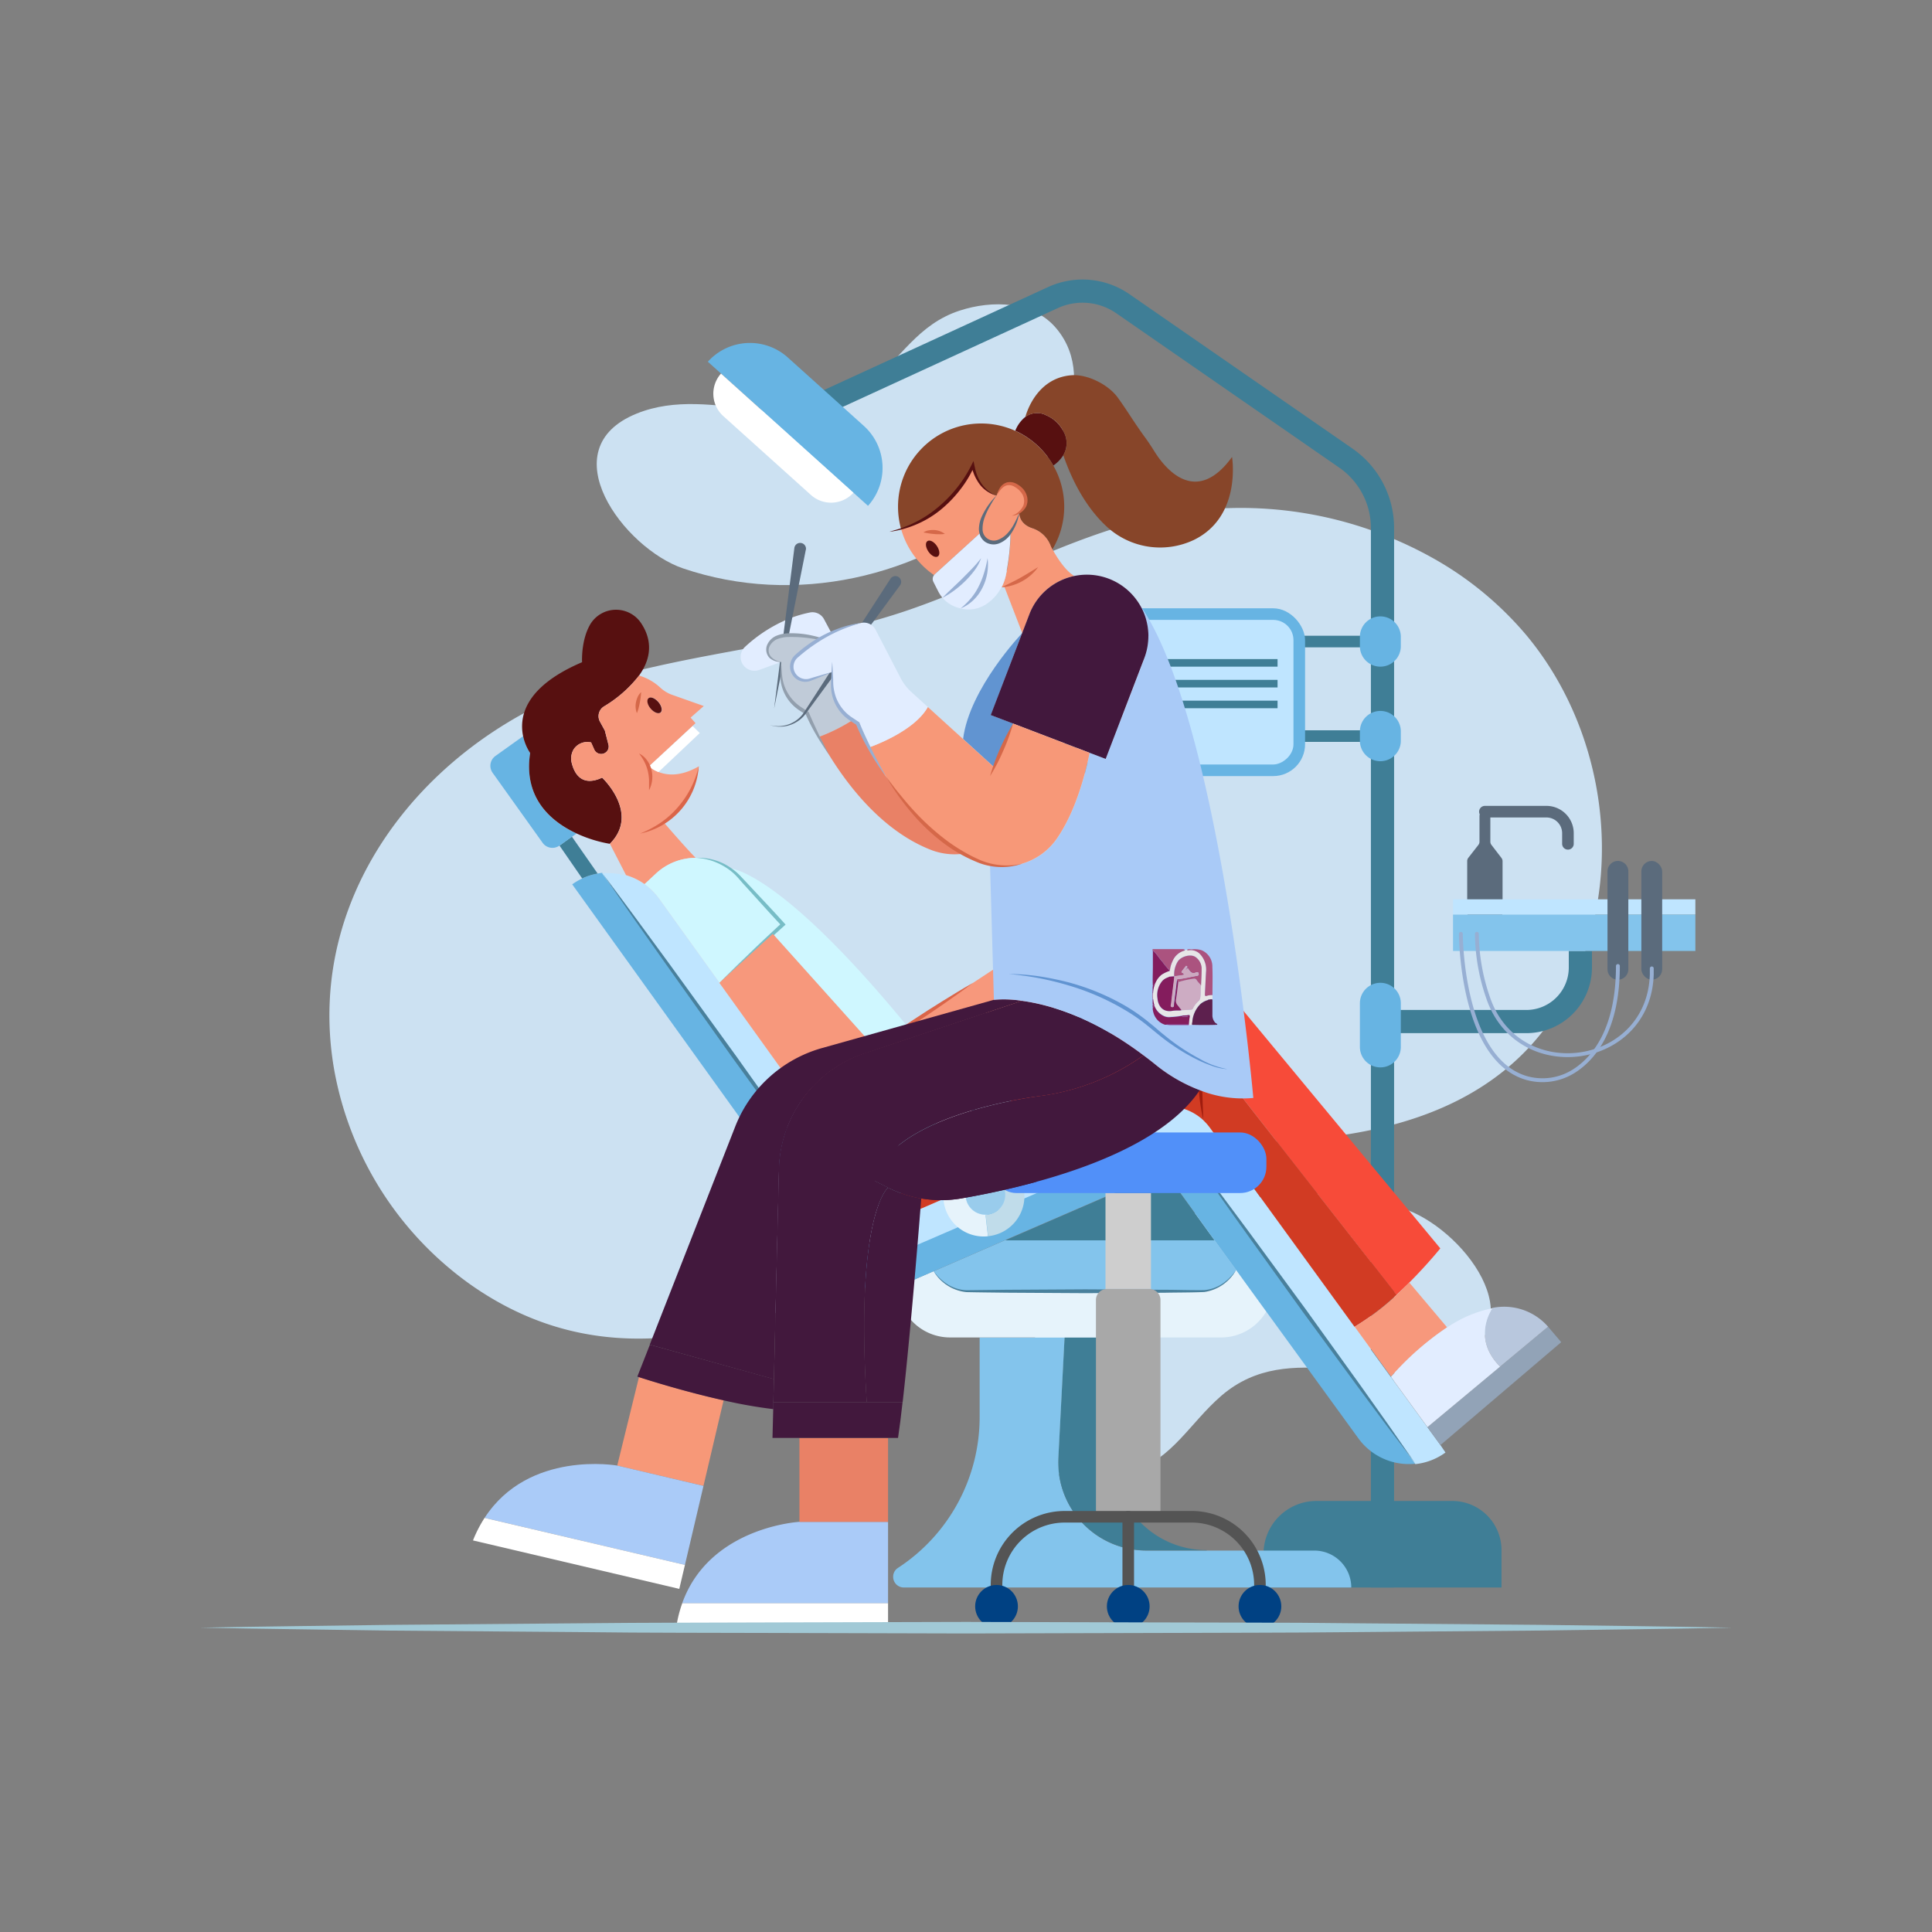 <svg xmlns="http://www.w3.org/2000/svg" viewBox="0 0 500 500"><rect x="0" y="0" width="500" height="500" fill="#808080" stroke="none"/><defs><style>.cls-1{fill:#cce1f2;}.cls-10,.cls-12,.cls-2,.cls-31,.cls-6{fill:none;}.cls-2,.cls-6{stroke:#3f7e96;stroke-miterlimit:10;}.cls-2{stroke-width:6px;}.cls-3{fill:#3f7e96;}.cls-4{fill:#67b4e3;}.cls-5{fill:#fff;}.cls-10,.cls-31,.cls-6{stroke-width:3px;}.cls-7{fill:#bfe5ff;}.cls-8{fill:#e6f3fb;}.cls-9{fill:#5b6b7c;}.cls-10{stroke:#5b6b7c;}.cls-10,.cls-12,.cls-31{stroke-linecap:round;stroke-linejoin:round;}.cls-11{fill:#83c4ec;}.cls-12{stroke:#97afd3;}.cls-13{fill:#49809c;}.cls-14{fill:#c0dcea;}.cls-15{fill:#99ccec;}.cls-16{fill:#f74b39;}.cls-17{fill:#d13b23;}.cls-18{fill:#a01c0e;}.cls-19{fill:#f7987c;}.cls-20{fill:#92a3b7;}.cls-21{fill:#b8c7dd;}.cls-22{fill:#e2edff;}.cls-23{fill:#571010;}.cls-24{fill:#da6549;}.cls-25{fill:#d56849;}.cls-26{fill:#cff7ff;}.cls-27{fill:#89d1d6;}.cls-28{fill:#77bdc6;}.cls-29{fill:#cecece;}.cls-30{fill:#a8a8a8;}.cls-31{stroke:#545454;}.cls-32{fill:#5190f9;}.cls-33{fill:#004183;}.cls-34{fill:#f79878;}.cls-35{fill:#874529;}.cls-36{fill:#97afd3;}.cls-37{fill:#aacbf8;}.cls-38{fill:#e98166;}.cls-39{fill:#42183d;}.cls-40{fill:#a9caf7;}.cls-41{fill:#c0cbd8;}.cls-42{fill:#929fad;}.cls-43{fill:#6194d1;}.cls-44{fill:#a1c9d6;}.cls-45{fill:#e7e6e7;}.cls-46{fill:#5d204e;}.cls-47{fill:#ab527f;}.cls-48{fill:#841d5d;}.cls-49{fill:#ab537f;}.cls-50{fill:#831c5d;}.cls-51{fill:#800057;}.cls-52{fill:#811159;}.cls-53{fill:#561347;}.cls-54{fill:#cdacc3;}.cls-55{fill:#841c5d;}.cls-56{fill:#800954;}.cls-57{fill:#cca9c0;}</style></defs><g id="OBJECTS"><path class="cls-1" d="M224.59,99.76c-18.17,14.79-39.93-.77-59.81,7.27-22.65,9.15-3.24,34.9,12,40.07,28.95,9.82,61.18,2.42,84.35-17.19,11.18-9.46,23.73-31,12.37-44.77-6-7.35-16.75-7.48-25.12-4.76-10.83,3.53-15.26,12.38-23.62,19.27Z"/><path class="cls-1" d="M316.19,361.13c17.81-15.21,39.93-.17,59.61-8.68,22.43-9.69,2.42-35-12.92-39.77-29.18-9.14-61.22-1-83.91,19.18-11,9.73-23,31.53-11.31,45.06,6.22,7.2,16.93,7.08,25.23,4.15,10.75-3.78,15-12.73,23.16-19.82Z"/><path class="cls-1" d="M370.51,144.26A101.81,101.81,0,0,0,305,132.73c-24.94,4.15-46,16.87-69.46,25-25,8.65-51.76,10.49-77.18,17.58C114.06,187.68,78,228.71,86.5,276.93a87.05,87.05,0,0,0,35.09,55.39C165,363,211.07,337.17,252.17,316c26.11-13.42,50.52-19.31,79.75-20.75,32.65-1.6,62.81-11.66,76.39-43.93,11.94-28.35,6.41-63.17-13.16-86.78A87.35,87.35,0,0,0,370.51,144.26Z"/><path class="cls-2" d="M357.79,410.84V136.66a22,22,0,0,0-9.48-18.1L290.62,78.62A18.34,18.34,0,0,0,272.53,77l-64.12,29.46"/><path class="cls-2" d="M357.79,264.38H395a14,14,0,0,0,14-14v-4.28"/><path class="cls-3" d="M340.67,388.45h35.18a12.74,12.74,0,0,1,12.74,12.74v9.65a0,0,0,0,1,0,0H327a0,0,0,0,1,0,0v-8.71A13.68,13.68,0,0,1,340.67,388.45Z"/><path class="cls-4" d="M357.23,276.24h0a5.29,5.29,0,0,1-5.29-5.29V259.64a5.29,5.29,0,0,1,5.29-5.29h0a5.29,5.29,0,0,1,5.3,5.29V271A5.29,5.29,0,0,1,357.23,276.24Z"/><path class="cls-4" d="M224.64,130.91h0l-41.45-37.3h0a14.65,14.65,0,0,1,20.7-1.09l19.66,17.69A14.65,14.65,0,0,1,224.64,130.91Z"/><path class="cls-5" d="M220.87,127.52h0a7.81,7.81,0,0,1-11,.58l-22.69-20.42a7.81,7.81,0,0,1-.58-11h0Z"/><line class="cls-6" x1="357.79" y1="166.03" x2="337.49" y2="166.03"/><line class="cls-6" x1="357.79" y1="190.5" x2="337.49" y2="190.5"/><rect class="cls-4" x="275.51" y="157.43" width="62.24" height="43.42" rx="8.24"/><rect class="cls-7" x="287.93" y="151.02" width="37.42" height="56.24" rx="5.24" transform="translate(127.49 485.78) rotate(-90)"/><rect class="cls-3" x="299.97" y="170.57" width="30.66" height="1.96"/><rect class="cls-3" x="299.97" y="175.95" width="30.66" height="1.96"/><rect class="cls-3" x="299.97" y="181.33" width="30.66" height="1.96"/><rect class="cls-8" x="282.48" y="167.43" width="13.47" height="19.13"/><path class="cls-9" d="M385,239.3l3.15-1.82a1.41,1.41,0,0,0,.71-1.22V222.89a1.39,1.39,0,0,0-.29-.86L386,218.68a1.38,1.38,0,0,1-.3-.85v-6.7h0a1.41,1.41,0,0,0-2.81,0h0v6.7a1.38,1.38,0,0,1-.3.85L380,222a1.39,1.39,0,0,0-.29.86v13.37a1.41,1.41,0,0,0,.71,1.22l3.15,1.82A1.42,1.42,0,0,0,385,239.3Z"/><path class="cls-10" d="M384.29,210.06h15.92a5.57,5.57,0,0,1,5.57,5.57v2.75"/><rect class="cls-11" x="376.04" y="236.66" width="62.72" height="9.45"/><rect class="cls-7" x="376.04" y="232.74" width="62.72" height="3.92"/><rect class="cls-9" x="424.78" y="222.81" width="5.39" height="30.73" rx="2.7"/><path class="cls-12" d="M427.48,250.62s0,.57,0,1.56c-.72,24.19-34.61,28.93-42.37,6a51.86,51.86,0,0,1-2.9-16.51"/><path class="cls-9" d="M418.71,253.55h0a2.7,2.7,0,0,1-2.69-2.7V225.51a2.7,2.7,0,0,1,2.69-2.7h0a2.7,2.7,0,0,1,2.7,2.7v25.34A2.7,2.7,0,0,1,418.71,253.55Z"/><path class="cls-12" d="M378.07,241.68s0,32.09,16.77,37.24a15.18,15.18,0,0,0,12.61-1.8c4.93-3.18,11.26-10.51,11.26-27.12"/><path class="cls-4" d="M357.23,172.53h0a5.29,5.29,0,0,1-5.29-5.29v-2.43a5.29,5.29,0,0,1,5.29-5.29h0a5.29,5.29,0,0,1,5.3,5.29v2.43A5.29,5.29,0,0,1,357.23,172.53Z"/><path class="cls-4" d="M357.23,197h0a5.29,5.29,0,0,1-5.29-5.29v-2.43a5.29,5.29,0,0,1,5.29-5.29h0a5.29,5.29,0,0,1,5.3,5.29v2.43A5.29,5.29,0,0,1,357.23,197Z"/><path class="cls-11" d="M349.69,410.84H233.92a2.75,2.75,0,0,1-2.77-2.79,2.69,2.69,0,0,1,1.26-2.29,46.6,46.6,0,0,0,21.12-39V346.13h22l-1.61,31.16a22.79,22.79,0,0,0,22.76,24h43.45a9.56,9.56,0,0,1,9.58,9.59Z"/><path class="cls-3" d="M312.31,401.25H296.66a22.79,22.79,0,0,1-22.76-24l1.61-31.16h12.76v31.08a24,24,0,0,0,24,24Z"/><path class="cls-8" d="M319.9,328.62l7.84,10.81-.59.86A13.52,13.52,0,0,1,316,346.13H245.86a13.52,13.52,0,0,1-11.13-5.84l-4.43-6.42.37-.14,11-4.77a10.87,10.87,0,0,0,9,5.17h60.1A11,11,0,0,0,319.9,328.62Z"/><path class="cls-11" d="M314.33,321l5.57,7.66a11,11,0,0,1-9.18,5.51h-60.1a10.87,10.87,0,0,1-9-5.17L260,321l.18-.08Z"/><path class="cls-3" d="M303.61,306.19,314.33,321H260.16l37.7-16.33A4.78,4.78,0,0,1,303.61,306.19Z"/><path class="cls-13" d="M241.67,329a12.58,12.58,0,0,0,3.69,3.47,9.77,9.77,0,0,0,4.76,1.44l10.25-.12,20.51-.12,20.51.12c3.41,0,6.86.14,10.23.09a9.9,9.9,0,0,0,4.7-1.63,13,13,0,0,0,3.58-3.59,11.25,11.25,0,0,1-8.23,5.71c-3.47.15-6.85.12-10.28.19l-20.51.11-20.51-.12c-3.43-.05-6.83-.07-10.27-.15A11.1,11.1,0,0,1,241.67,329Z"/><path class="cls-4" d="M308.69,299.46a9.75,9.75,0,0,0-11.77-3.22L265.13,310l-6.4,2.77-3.62,1.57h0l-7.2,3.13-14.48,6.26a7.5,7.5,0,0,1-9.09-2.52l-68.49-95.31c-.38,0-.76.1-1.14.17a15.58,15.58,0,0,0-4,1.26,16.18,16.18,0,0,0-2.62,1.54l73.54,102.35a7.52,7.52,0,0,0,8.73,2.64l.37-.14,11-4.77L260,321l.18-.08,37.7-16.33a4.78,4.78,0,0,1,5.75,1.56L314.33,321l5.57,7.66,7.84,10.81,23.81,32.78a16.13,16.13,0,0,0,13.08,6.65,15.57,15.57,0,0,0,1.67-.09Z"/><path class="cls-3" d="M148,216.52l6.67,9.56a15.58,15.58,0,0,0-4,1.26l-5.87-8.5Z"/><path class="cls-4" d="M144.78,218.84h0a3.12,3.12,0,0,1-4.35-.72L127.49,200a3.12,3.12,0,0,1,.72-4.35l7.18-5.13a12.59,12.59,0,0,0,1.82,4.39c-1.82,11.81,5.55,17.84,12,20.8l-1.16.83Z"/><path class="cls-7" d="M372.79,374l-3.37-4.63-9.46-13-9.41-12.95-37.4-51.48a14.39,14.39,0,0,0-1.71-1.94,13.44,13.44,0,0,0-14.51-2.5l-32.85,14.22-6.83,3-7.11,3.08-5.87,2.55-8.08,3.5a7.51,7.51,0,0,1-9.1-2.5l-17.27-24-23.61-32.86-15.65-21.78a16.19,16.19,0,0,0-13.13-6.74c-.53,0-1.06,0-1.59.08l68.49,95.31a7.5,7.5,0,0,0,9.09,2.52l14.48-6.26,7.2-3.13h0l3.62-1.57,6.4-2.77,31.79-13.77a9.75,9.75,0,0,1,11.77,3.22l57.61,79.31a16.06,16.06,0,0,0,7.8-3Z"/><path class="cls-13" d="M308.69,299.46c5,6.49,9.84,13,14.71,19.6l14.5,19.76,14.31,19.9,7.09,10,7,10.06h0L358.9,369l-7.31-9.83-14.5-19.76-14.31-19.9C318,312.86,313.32,306.19,308.69,299.46Z"/><path class="cls-13" d="M155.84,225.91c5.88,7.83,11.66,15.71,17.44,23.61l17.21,23.76,17,23.89,8.45,12,8.36,12.05-8.76-11.77-8.67-11.83-17.22-23.76-17-23.9C167,242,161.38,234,155.84,225.91Z"/><path class="cls-14" d="M255.57,276.39a7.64,7.64,0,0,0-4,7.65l2.33,20.18a4.94,4.94,0,0,1,1.1-.12,5,5,0,0,1,2.22.51,5.12,5.12,0,0,1-2.14,9.74h0l.63,5.57c.22,0,.44-.05.66-.08a10.42,10.42,0,0,0,8.74-9.83A9.45,9.45,0,0,0,265,308l-1-6.31-1.51-10-.84-5.54a6.17,6.17,0,0,1,3.13-6.35L288,267a15.34,15.34,0,0,0,7.88-12.21Z"/><path class="cls-8" d="M295.13,248.6l-6.95,3.77-2.5,1.38-3.2,1.73-36,19.54a9.19,9.19,0,0,0-4.76,8.94l1,11,1.46,15.3,0,.27A10.43,10.43,0,0,0,254.68,320a9.37,9.37,0,0,0,1-.06l-.63-5.57H255a5.13,5.13,0,0,1-5.12-5.13,5.2,5.2,0,0,1,.23-1.53,5.1,5.1,0,0,1,3.79-3.47L251.6,284a7.64,7.64,0,0,1,4-7.65l40.33-21.63c0-.33.05-.67.05-1v-.21A15.19,15.19,0,0,0,295.13,248.6Z"/><path class="cls-13" d="M253.93,304.22c-.92-6.2-1.74-12.42-2.53-18.64-.1-.78-.24-1.53-.27-2.38a8.05,8.05,0,0,1,3.11-6.48,13.82,13.82,0,0,1,2.07-1.26l2.07-1.12,4.13-2.24c5.54-2.93,11.07-5.89,16.63-8.79l8.35-4.32c2.8-1.41,5.59-2.85,8.4-4.23h0c-2.71,1.58-5.45,3.11-8.18,4.66L279.5,264c-5.48,3-11,6-16.52,9l-4.15,2.2-2.08,1.1a12.82,12.82,0,0,0-2,1.16A7.21,7.21,0,0,0,252.3,281a7.36,7.36,0,0,0-.33,2.19c0,.72.12,1.52.19,2.29C252.8,291.73,253.42,298,253.93,304.22Z"/><path class="cls-15" d="M258.73,312.78a5.12,5.12,0,0,0-1.48-8.17,5,5,0,0,0-2.22-.51,4.94,4.94,0,0,0-1.1.12,5.1,5.1,0,0,0-3.79,3.47,5.2,5.2,0,0,0-.23,1.53,5.13,5.13,0,0,0,5.12,5.13h.08A5.13,5.13,0,0,0,258.73,312.78Z"/><path class="cls-16" d="M311.07,271.67a9.89,9.89,0,0,0-9.8-.36l-38.7,20.29-.84-5.54a6.17,6.17,0,0,1,3.13-6.35L288,267a15.34,15.34,0,0,0,7.88-12.21c0-.33.05-.67.05-1l4.72-2.09a13.72,13.72,0,0,1,16.1,3.81l56,67.57s-3.28,4.09-8.07,8.89c-1,1-2.14,2.09-3.29,3.15L313.66,274A9.6,9.6,0,0,0,311.07,271.67Z"/><path class="cls-17" d="M313.66,274l47.78,61.1a65.17,65.17,0,0,1-10.89,8.27l-37.4-51.48a14.39,14.39,0,0,0-1.71-1.94,72,72,0,0,1-.37-18.26A9.6,9.6,0,0,1,313.66,274Z"/><path class="cls-17" d="M311.07,271.67a72,72,0,0,0,.37,18.26,13.44,13.44,0,0,0-14.51-2.5l-32.85,14.22-1.51-10,38.7-20.29A9.89,9.89,0,0,1,311.07,271.67Z"/><path class="cls-17" d="M242.81,294.94l1.46,15.3-8.08,3.5a7.56,7.56,0,0,1-7.1-.59h0S240.26,302,242.81,294.94Z"/><path class="cls-18" d="M312.17,265.57c-.34,2-.52,4.05-.7,6.07s-.27,4.05-.3,6.08c-.1,4.06.09,8.11.27,12.21h0a48.34,48.34,0,0,1-1.27-12.23,47,47,0,0,1,.53-6.15A30.74,30.74,0,0,1,312.17,265.57Z"/><path class="cls-19" d="M364.73,331.93l9.77,11.58A74.88,74.88,0,0,0,360,356.3l-9.41-12.95a65.17,65.17,0,0,0,10.89-8.27C362.59,334,363.7,332.94,364.73,331.93Z"/><polygon class="cls-20" points="400.64 343.35 404.04 347.35 372.8 373.97 372.79 373.97 369.42 369.34 369.43 369.34 388.23 353.68 400.64 343.35"/><path class="cls-21" d="M400.64,343.35l-12.41,10.33c-7.53-7.52-2-15.19-2-15.19A15.08,15.08,0,0,1,400.64,343.35Z"/><path class="cls-22" d="M388.23,353.68l-18.8,15.66h0l-9.46-13a74.88,74.88,0,0,1,14.54-12.79,32.27,32.27,0,0,1,11.77-5S380.7,346.16,388.23,353.68Z"/><path class="cls-23" d="M166.1,161.55c2,3.14,3.24,7.8-.73,13.3a32.56,32.56,0,0,1-8.94,7.9,2.94,2.94,0,0,0-1.53,2.58,2.89,2.89,0,0,0,.34,1.39l1.29,2.36.93,3.64a1.9,1.9,0,0,1-.9,2.14,1.86,1.86,0,0,1-1,.27,1.94,1.94,0,0,1-1.77-1.14l-.82-1.84a4.21,4.21,0,0,0-4.5,1.76,4.64,4.64,0,0,0-.5,3.61c.6,2.39,2.41,6.29,7.85,3.74,0,0,9.88,9.23,2,17.12a34.27,34.27,0,0,1-8.62-2.69c-6.43-3-13.8-9-12-20.8a12.59,12.59,0,0,1-1.82-4.39c-1-4.81.21-12.7,15.26-19.12,0,0-.33-5.64,2.13-9.83A7.8,7.8,0,0,1,166.1,161.55Z"/><path class="cls-19" d="M171.79,212.83s5.71,6.65,8.25,9.18a15.1,15.1,0,0,0-10.22,4l-3,2.79a16.26,16.26,0,0,0-4.8-2.32l-4.18-8.11c7.91-7.89-2-17.12-2-17.12-5.44,2.55-7.25-1.35-7.85-3.74a4.64,4.64,0,0,1,.5-3.61,4.21,4.21,0,0,1,4.5-1.76l.82,1.84a1.94,1.94,0,0,0,1.77,1.14,1.86,1.86,0,0,0,1-.27,1.9,1.9,0,0,0,.9-2.14l-.93-3.64-1.29-2.36a2.89,2.89,0,0,1-.34-1.39,2.94,2.94,0,0,1,1.53-2.58,32.56,32.56,0,0,0,8.94-7.9,13.71,13.71,0,0,1,5.55,3.17,8.93,8.93,0,0,0,3.2,1.88l8,2.83-3.41,3h0l1.27,1.43-.78.73L168,198.32a7.17,7.17,0,0,0,2.44,1.48c2.16.84,5.69,1.26,10.42-1.48a21.11,21.11,0,0,1-5.07,11A20.53,20.53,0,0,1,171.79,212.83ZM171,184.39c.56-.47.3-1.67-.56-2.69s-2-1.44-2.56-1-.3,1.67.56,2.69S170.4,184.86,171,184.39Z"/><path class="cls-5" d="M181.1,189.71,170.42,199.8a7.17,7.17,0,0,1-2.44-1.48l11.28-10.41Z"/><path class="cls-23" d="M170.39,181.7c.86,1,1.12,2.22.56,2.69s-1.71,0-2.56-1-1.12-2.21-.56-2.69S169.52,180.7,170.39,181.7Z"/><path class="cls-24" d="M180.84,198.32a19,19,0,0,1-15.21,17.41,26.74,26.74,0,0,0,5.35-2.82,23.38,23.38,0,0,0,4.45-4A24.69,24.69,0,0,0,180.84,198.32Z"/><path class="cls-24" d="M165.37,195a5.39,5.39,0,0,1,2.06,1.74,7,7,0,0,1,1.18,2.48,7.86,7.86,0,0,1,.16,2.73,8.37,8.37,0,0,1-.28,1.32,9.76,9.76,0,0,1-.51,1.24c0-.45,0-.88,0-1.31s0-.86,0-1.28a12.58,12.58,0,0,0-.35-2.46,11,11,0,0,0-.87-2.31A12.35,12.35,0,0,0,165.37,195Z"/><path class="cls-25" d="M165.92,179.14a19.32,19.32,0,0,1-.34,2.75c-.09.44-.18.87-.3,1.32a8.55,8.55,0,0,1-.45,1.35,4.93,4.93,0,0,1-.23-2.86,6,6,0,0,1,.45-1.37A3.48,3.48,0,0,1,165.92,179.14Z"/><path class="cls-26" d="M234.78,265.57l-8.42,5.54L200,241.68l2.64-2.42-11.36-12.35a14.18,14.18,0,0,0-2.57-2.23C188.75,224.68,201.24,224.75,234.78,265.57Z"/><path class="cls-26" d="M191.24,226.91l11.36,12.35L200,241.68l-13.75,12.67-15.65-21.78a16.21,16.21,0,0,0-3.77-3.76l3-2.79a15.14,15.14,0,0,1,18.85-1.34A14.18,14.18,0,0,1,191.24,226.91Z"/><path class="cls-27" d="M241.77,284l1,11c-2.55,7.1-13.71,18.2-13.71,18.2h0a7.55,7.55,0,0,1-2-1.91l-17.27-24h0l7.57,4.91a9.53,9.53,0,0,0,10,.22Z"/><path class="cls-28" d="M186.21,254.35c1.3-1.33,2.64-2.63,3.95-3.93s2.68-2.58,4-3.87c2.66-2.59,5.39-5.11,8.11-7.64l0,.67c-3.36-3.56-6.59-7.23-9.9-10.84-.82-.91-1.58-1.87-2.46-2.67A14.76,14.76,0,0,0,187,224a15.75,15.75,0,0,0-6.94-2,14.87,14.87,0,0,1,7.19,1.49,16,16,0,0,1,3.12,2.05c1,.82,1.77,1.75,2.62,2.62,3.33,3.59,6.72,7.12,10,10.77l.32.36-.35.31c-2.76,2.48-5.48,5-8.28,7.44-1.4,1.23-2.78,2.47-4.19,3.68S187.64,253.16,186.21,254.35Z"/><path class="cls-19" d="M285.68,253.75l-3.2,1.73-36,19.54a9.19,9.19,0,0,0-4.76,8.94l-14.37,8.38a9.53,9.53,0,0,1-10-.22l-7.57-4.91h0l-23.61-32.86L200,241.68l26.4,29.43,8.42-5.54,31-20.43a12.47,12.47,0,0,1,14.92.91l7.44,6.32Z"/><path class="cls-24" d="M285.68,253.75c-1.52-1-2.88-2.19-4.25-3.3-.68-.57-1.38-1.11-2.07-1.64a8.91,8.91,0,0,0-2.28-1.33,4.8,4.8,0,0,1,2.69.67,13.59,13.59,0,0,1,2.29,1.52A16.79,16.79,0,0,1,285.68,253.75Z"/><path class="cls-24" d="M282.48,255.48a41.65,41.65,0,0,0-3.39-2.83c-.57-.44-1.17-.86-1.76-1.29s-1.22-.84-1.82-1.34a9.63,9.63,0,0,1,4.19,1.83,10.11,10.11,0,0,1,1.66,1.61A5.82,5.82,0,0,1,282.48,255.48Z"/><path class="cls-24" d="M251.84,254.35c-2.43,1.84-4.92,3.59-7.42,5.33s-5,3.44-7.56,5.12-5.1,3.32-7.69,4.92l-3.89,2.39c-1.31.77-2.61,1.57-3.94,2.31,1.2-.93,2.45-1.81,3.67-2.72l3.74-2.62c2.49-1.75,5-3.43,7.56-5.12s5.1-3.32,7.69-4.92S249.18,255.85,251.84,254.35Z"/><rect class="cls-29" x="286.1" y="308.76" width="11.77" height="24.82"/><path class="cls-30" d="M286.48,333.59h11a2.85,2.85,0,0,1,2.85,2.85v56.11a0,0,0,0,1,0,0h-16.7a0,0,0,0,1,0,0V336.43A2.85,2.85,0,0,1,286.48,333.59Z"/><path class="cls-31" d="M257.9,410.18h0a17.64,17.64,0,0,1,17.64-17.64h32.89a17.64,17.64,0,0,1,17.64,17.64h0"/><rect class="cls-32" x="256.23" y="293.08" width="71.51" height="15.68" rx="6.8"/><line class="cls-31" x1="291.99" y1="392.54" x2="291.99" y2="411.22"/><circle class="cls-33" cx="257.9" cy="415.72" r="5.53"/><circle class="cls-33" cx="326.07" cy="415.72" r="5.53"/><circle class="cls-33" cx="291.99" cy="415.72" r="5.53"/><path class="cls-34" d="M272.38,142.15a8.94,8.94,0,0,1-.56-1.21,7.61,7.61,0,0,0-4.75-4.29c-3.51-1.21-3.26-4.05-3.26-4.05a3.64,3.64,0,0,0,1.67-3,4.44,4.44,0,0,0-1.93-3.55c-1.55-1.16-4-2-5.64,2.21,0,0-4.78-1.09-6.13-7.79,0,0-5.24,12.49-18.58,16.42a21.48,21.48,0,0,0,8.53,11.94,1.3,1.3,0,0,1,.19-.22l12-10.91a4.11,4.11,0,0,0,.17.6,3.34,3.34,0,0,0,4.48,1.87,7,7,0,0,0,3-2.47,57.52,57.52,0,0,1-1.21,11.08,12.31,12.31,0,0,1-1.13,3.2l.68-.19,4.66,12.07,1.87-4.9a15.87,15.87,0,0,1,11.59-9.9h0C275.12,147.41,272.38,142.15,272.38,142.15Z"/><path class="cls-25" d="M259.18,152c1.67-.83,3.28-1.56,4.84-2.44s3.05-1.82,4.65-2.78a12.85,12.85,0,0,1-9.49,5.22Z"/><path class="cls-23" d="M275.18,117.81a9.28,9.28,0,0,1-2.58,2.67,21.53,21.53,0,0,0-9.85-9,8.62,8.62,0,0,1,2.59-3.57h0a5.1,5.1,0,0,1,5.42-.44,8.87,8.87,0,0,1,4.4,4.08A6.13,6.13,0,0,1,275.18,117.81Z"/><path class="cls-35" d="M272.6,120.48a21.51,21.51,0,0,1-.22,21.67,8.94,8.94,0,0,1-.56-1.21,7.61,7.61,0,0,0-4.75-4.29c-3.51-1.21-3.26-4.05-3.26-4.05a3.64,3.64,0,0,0,1.67-3,4.44,4.44,0,0,0-1.93-3.55c-1.55-1.16-4-2-5.64,2.21,0,0-4.78-1.09-6.13-7.79,0,0-5.24,12.49-18.58,16.42a21.12,21.12,0,0,1-.79-5.78,21.51,21.51,0,0,1,21.51-21.51,21.29,21.29,0,0,1,8.83,1.9A21.53,21.53,0,0,1,272.6,120.48Z"/><path class="cls-35" d="M318.85,118.27s2.58,15.4-9.89,21.47a20.39,20.39,0,0,1-22.55-3.46c-3.87-3.58-8.05-9.3-11.23-18.47a6.13,6.13,0,0,0,0-6.24,8.87,8.87,0,0,0-4.4-4.08,5.1,5.1,0,0,0-5.42.44c.15-.59,2.7-10.15,12-10.82,4.11-.29,9.48,2.43,11.9,5.76s3.73,5.66,6.76,9.9c1,1.34,1.89,2.69,2.76,4.08C301.31,120.91,309.34,131.34,318.85,118.27Z"/><path class="cls-23" d="M257.91,128.27a8.14,8.14,0,0,1-4.33-2.88,12.06,12.06,0,0,1-1.35-2.3c-.19-.4-.32-.83-.48-1.25s-.24-.86-.36-1.29l.76.08a28.37,28.37,0,0,1-3.75,6.21,31.06,31.06,0,0,1-5.07,5.18,25.94,25.94,0,0,1-6.21,3.71,26.61,26.61,0,0,1-6.93,1.9c1.14-.38,2.3-.64,3.41-1.06l1.65-.66c.55-.21,1.07-.5,1.61-.75a29.44,29.44,0,0,0,5.88-3.87,34.85,34.85,0,0,0,4.89-5,32.63,32.63,0,0,0,3.78-5.92l.52-1.06.25,1.14.27,1.23c.13.4.22.82.39,1.21a10.58,10.58,0,0,0,1.16,2.24A8.35,8.35,0,0,0,257.91,128.27Z"/><path class="cls-23" d="M240.28,142.76c.75,1.1,1.84,1.65,2.44,1.24s.48-1.63-.27-2.73-1.84-1.65-2.44-1.23S239.53,141.67,240.28,142.76Z"/><path class="cls-25" d="M239,137.78a3.54,3.54,0,0,1,1.38-.53,6.3,6.3,0,0,1,1.44-.08,5.07,5.07,0,0,1,2.7,1,7.74,7.74,0,0,1-1.42.09c-.46,0-.91,0-1.36-.06A18.81,18.81,0,0,1,239,137.78Z"/><path class="cls-22" d="M261.52,137.71a57.52,57.52,0,0,1-1.21,11.08,12.31,12.31,0,0,1-1.13,3.2c-.18.32-.36.63-.56.93a11.68,11.68,0,0,1-3.08,3.23,8.23,8.23,0,0,1-6.93,1.31l-.51-.14a8.27,8.27,0,0,1-5.28-4.26l-1.26-2.48a1.63,1.63,0,0,1,.17-1.74,1.3,1.3,0,0,1,.19-.22l12-10.91a4.11,4.11,0,0,0,.17.6,3.34,3.34,0,0,0,4.48,1.87A7,7,0,0,0,261.52,137.71Z"/><path class="cls-9" d="M263.81,132.6a13.14,13.14,0,0,1-2.57,6.07,6.61,6.61,0,0,1-2.79,2,3.93,3.93,0,0,1-3.56-.48,3.7,3.7,0,0,1-1.17-1.46,5.07,5.07,0,0,1-.38-1.77,8.14,8.14,0,0,1,.77-3.34,18.39,18.39,0,0,1,3.8-5.39,27.64,27.64,0,0,0-1.72,2.77,17.35,17.35,0,0,0-1.36,2.9,8.29,8.29,0,0,0-.54,3,2.92,2.92,0,0,0,3.86,2.85,6.48,6.48,0,0,0,2.52-1.66,11.6,11.6,0,0,0,1.82-2.59A22,22,0,0,0,263.81,132.6Z"/><path class="cls-36" d="M253.91,144.45a11.89,11.89,0,0,1-1.74,3.21,23.29,23.29,0,0,1-2.4,2.75,27,27,0,0,1-2.76,2.36,22.37,22.37,0,0,1-3.08,1.93c.83-.89,1.71-1.7,2.57-2.53s1.74-1.63,2.57-2.47,1.68-1.68,2.5-2.54S253.17,145.41,253.91,144.45Z"/><path class="cls-36" d="M255.58,144.45a13.23,13.23,0,0,1-1.33,7.67,11.56,11.56,0,0,1-2.35,3.2,10.43,10.43,0,0,1-3.29,2.14,20.29,20.29,0,0,0,2.72-2.68,15.55,15.55,0,0,0,2-3.11,21.08,21.08,0,0,0,1.37-3.49A28.47,28.47,0,0,0,255.58,144.45Z"/><path class="cls-25" d="M261.86,133.49a5.11,5.11,0,0,0,3-2.69,3.61,3.61,0,0,0-.77-3.57,5.2,5.2,0,0,0-1.51-1.24,2.79,2.79,0,0,0-1.79-.42c-1.24.18-2.16,1.48-2.86,2.7a7.65,7.65,0,0,1,.84-2,3.26,3.26,0,0,1,1.86-1.43,3.45,3.45,0,0,1,2.39.35,6.12,6.12,0,0,1,1.84,1.44,4.73,4.73,0,0,1,1,2.15,3.94,3.94,0,0,1-.32,2.37A4.62,4.62,0,0,1,261.86,133.49Z"/><path class="cls-5" d="M229.83,414.87v6.37H175a32.61,32.61,0,0,1,1.58-6.37h53.26Z"/><path class="cls-37" d="M229.83,393.86v21H176.57a30.18,30.18,0,0,1,1.35-3.17c8.3-16.73,29-17.84,29-17.84Z"/><rect class="cls-38" x="206.89" y="372.14" width="22.94" height="21.72"/><path class="cls-34" d="M187.27,362.38h0l-5.21,22.16-22.32-5.24,5.63-22.93C167.55,357.09,177.11,360.12,187.27,362.38Z"/><path class="cls-37" d="M182.06,384.55,177.26,405l-51.85-12.17c11.42-17.63,34.33-13.54,34.33-13.54Z"/><path class="cls-5" d="M177.26,405l-1.46,6.2-53.39-12.54a33.18,33.18,0,0,1,3-5.83Z"/><path class="cls-39" d="M264.52,259l-40.78,13.66a32.44,32.44,0,0,0-22.13,30l-1.32,54.27L168.15,348l22.13-56.46a34,34,0,0,1,22.44-20.3l44.53-12.5A29.86,29.86,0,0,1,264.52,259Z"/><path class="cls-39" d="M200.29,356.89l-.14,6h0l0,1.77h-.19a122.31,122.31,0,0,1-12.65-2.24c-10.16-2.26-19.72-5.29-21.9-6l-.47-.15,3.25-8.26Z"/><path class="cls-39" d="M298.93,275.4a41.66,41.66,0,0,0,11.58,6.71c-11.62,17.35-44.87,25.13-61.85,28.06a30.61,30.61,0,0,1-18.83-2.83L226,305.4c4.87-16.07,37.56-21,43.35-21.79.72-.1,1.46-.21,2.18-.33A59.45,59.45,0,0,0,296,273.08C296.94,273.82,297.92,274.59,298.93,275.4Z"/><path class="cls-39" d="M226,305.4l3.85,1.94s-8.62,6.76-5.53,55.51H200.15l.14-6,1.32-54.27a32.44,32.44,0,0,1,22.13-30L264.52,259c6.91.95,18.2,4.13,31.44,14.1a59.45,59.45,0,0,1-24.45,10.2c-.72.12-1.46.23-2.18.33C263.54,284.36,230.85,289.33,226,305.4Z"/><path class="cls-39" d="M238.42,310.16s-2.54,32.73-4.81,52.69H224.3c-3.09-48.75,5.53-55.51,5.53-55.51A30.08,30.08,0,0,0,238.42,310.16Z"/><path class="cls-39" d="M224.3,362.85h9.29c-.4,3.6-.8,6.79-1.18,9.29H199.92l.19-7.52,0-1.77H224.3Z"/><path class="cls-39" d="M219.46,302.11,226,305.4l3.85,1.94a30.61,30.61,0,0,0,18.83,2.83c5.32-.91,12.23-2.31,19.58-4.32"/><path class="cls-39" d="M200.59,344.82l1-42.2a32.44,32.44,0,0,1,22.13-30l31.58-10.58"/><path class="cls-40" d="M324.36,284.15a30.12,30.12,0,0,1-13.85-2,41.66,41.66,0,0,1-11.58-6.71c-1-.81-2-1.58-3-2.32-13.24-10-24.53-13.15-31.44-14.1a29.86,29.86,0,0,0-7.27-.27l-1-34.93a16.64,16.64,0,0,0,17.23-6.62c3.13-4.48,6.31-11.46,8.58-22.33l4.15,1.58,10-26.09A15.85,15.85,0,0,0,294.62,156C315.55,184.91,324.36,284.15,324.36,284.15Z"/><path class="cls-22" d="M192.83,167.39a37.67,37.67,0,0,1,11.28-7.24,31.48,31.48,0,0,1,5.5-1.64,3.39,3.39,0,0,1,3.66,1.76l1.87,3.49,1.41,2.66s-1.82-.58-4.27-1.12a30.56,30.56,0,0,0-8.86-.9,7,7,0,0,0-2.85.76,3.45,3.45,0,0,0-2,3.62c.24,1.11,1.1,2.29,3.56,2.54l-5.64,2.06a3.59,3.59,0,0,1-3.47-.57l0,0A3.56,3.56,0,0,1,192.83,167.39Z"/><path class="cls-9" d="M208.54,142.31l-8.2,41.07,5.24-41.55a1.5,1.5,0,1,1,3,.37S208.54,142.27,208.54,142.31Z"/><path class="cls-41" d="M221,174.73l6,5.37c-3.58,6.58-15.1,10.62-15.1,10.62-2-3.67-3-6.13-3-6.13l-.48-.32-1.26-.8a10.85,10.85,0,0,1-5-9l0-2.36v-.78c-2.46-.25-3.32-1.43-3.56-2.54a3.45,3.45,0,0,1,2-3.62,7,7,0,0,1,2.85-.76,30.56,30.56,0,0,1,8.86.9c2.45.54,4.27,1.12,4.27,1.12l1.83,3.46Z"/><path class="cls-42" d="M216.55,166.42c-1.06-.16-2.1-.38-3.14-.57s-2.07-.42-3.11-.56a33.68,33.68,0,0,0-6.23-.44,8.3,8.3,0,0,0-2.93.56,4,4,0,0,0-2,1.89,2.53,2.53,0,0,0,.38,2.65,4.48,4.48,0,0,0,2.69,1.37,4.42,4.42,0,0,1-3-1,3.14,3.14,0,0,1-.73-3.27,4.5,4.5,0,0,1,2.37-2.48,9,9,0,0,1,3.27-.68,24.59,24.59,0,0,1,6.42.67A48,48,0,0,1,216.55,166.42Z"/><path class="cls-38" d="M249.35,220.93a16.84,16.84,0,0,1-8.47-1c-14.63-5.74-24.42-20.71-29-29.21a45.22,45.22,0,0,0,8.74-4.35l1.34.88a67.94,67.94,0,0,0,2.91,6.17C228.92,201.11,237.11,214.11,249.35,220.93Z"/><path class="cls-42" d="M214.53,195.29c-.58-.82-1.13-1.67-1.69-2.52s-1.1-1.7-1.6-2.57a51.24,51.24,0,0,1-2.76-5.43l.19.22L207,183.93a11.86,11.86,0,0,1-1.64-1.28,10.84,10.84,0,0,1-2.42-3.35,11.21,11.21,0,0,1-1-4,19.3,19.3,0,0,1,.06-2c0-.66.07-1.33.12-2,.16,1.32.18,2.68.35,4a10.5,10.5,0,0,0,1.18,3.65,11,11,0,0,0,2.32,3,11.44,11.44,0,0,0,1.52,1.15l1.67,1.09.12.08.06.14c.76,1.83,1.62,3.66,2.47,5.47.42.92.93,1.78,1.36,2.69S214.11,194.37,214.53,195.29Z"/><path class="cls-43" d="M264.52,163.87l-8.09,21.19,5.76,2.19-4.94,11.28-8-7.29C250.88,178.11,264.52,163.87,264.52,163.87Z"/><path class="cls-43" d="M261.09,252.07a57.24,57.24,0,0,1,7.84.6,78.27,78.27,0,0,1,7.72,1.59,60.78,60.78,0,0,1,14.58,6.05,47.8,47.8,0,0,1,6.47,4.57c1.05.82,2,1.7,3,2.51s2,1.63,3.07,2.41a53.09,53.09,0,0,0,6.6,4.16,22.67,22.67,0,0,0,7.28,2.73,13.69,13.69,0,0,1-3.84-.8,34.27,34.27,0,0,1-3.66-1.5,49.88,49.88,0,0,1-6.82-4c-2.19-1.46-4.2-3.21-6.22-4.84a47.53,47.53,0,0,0-6.4-4.41A63.62,63.62,0,0,0,276.45,255,76.89,76.89,0,0,0,261.09,252.07Z"/><path class="cls-9" d="M199.22,187.63a8,8,0,0,0,6.15-.75,7.92,7.92,0,0,0,2.33-2c.6-.84,1.17-1.79,1.76-2.67l7-10.81,14-21.63a1.5,1.5,0,1,1,2.52,1.64l-.05.07L217.69,172.2l-7.61,10.38c-.65.87-1.24,1.73-1.94,2.6a8.36,8.36,0,0,1-2.59,2A8.21,8.21,0,0,1,199.22,187.63Z"/><path class="cls-39" d="M297.2,164.65a16,16,0,0,1-1.05,5.67l-10,26.09L282,194.83l-19.84-7.58-5.76-2.19,10-26.09a15.93,15.93,0,0,1,30.81,5.68Z"/><path class="cls-34" d="M257.25,198.53l4.94-11.28L282,194.83c-2.27,10.87-5.45,17.85-8.58,22.33a16.64,16.64,0,0,1-17.23,6.62,16.45,16.45,0,0,1-2.67-.83C239,217,229.36,202,224.9,193.42c0,0,11.57-3.91,15.21-10.46Z"/><path class="cls-25" d="M229.26,200.88c1.11,1.5,2.21,3,3.39,4.43s2.35,2.87,3.61,4.23a62.69,62.69,0,0,0,8.12,7.51,42.45,42.45,0,0,0,4.56,3.09,39.89,39.89,0,0,0,4.91,2.52,17.65,17.65,0,0,0,10.81.82,16.17,16.17,0,0,1-5.53.92,16.88,16.88,0,0,1-5.56-1,38.83,38.83,0,0,1-9.8-5.53,51.42,51.42,0,0,1-8.08-7.8A62.58,62.58,0,0,1,229.26,200.88Z"/><path class="cls-25" d="M262.19,187.25a50.14,50.14,0,0,1-2.53,7,47.7,47.7,0,0,1-3.44,6.61,56.16,56.16,0,0,1,6-13.63Z"/><path class="cls-22" d="M215.37,173.9l-5.66,2a3.56,3.56,0,0,1-3.48-.61l0,0a3.57,3.57,0,0,1-.14-5.4,35.7,35.7,0,0,1,16.88-8.7,3.41,3.41,0,0,1,3.64,1.8l6.47,12.49a12.88,12.88,0,0,0,2.8,3.63l4.25,3.86c-3.64,6.55-15.21,10.46-15.21,10.46a67.94,67.94,0,0,1-2.91-6.17l-1.74-1.14a10.79,10.79,0,0,1-4.88-9Z"/><path class="cls-36" d="M215.37,173.9c-1.48.66-3,1.26-4.48,1.87l-1.14.44a3.78,3.78,0,0,1-1.29.24,4,4,0,0,1-2.49-.83h0l0,0,0,0,0,0a4,4,0,0,1-1.51-3.1,4.06,4.06,0,0,1,1.46-3.13,36.07,36.07,0,0,1,5.12-3.85,31.87,31.87,0,0,1,5.75-2.81,26.5,26.5,0,0,1,6.18-1.53,40.75,40.75,0,0,0-5.95,2.1,39.88,39.88,0,0,0-5.47,3,43.74,43.74,0,0,0-5,3.79,3.15,3.15,0,0,0-.09,4.86l0,0h0l0,0,0,0a3.26,3.26,0,0,0,2,.8,3.09,3.09,0,0,0,1.09-.14l1.15-.36C212.26,174.81,213.81,174.33,215.37,173.9Z"/><path class="cls-36" d="M215.37,171.23c.12,1.55.18,3.1.26,4.65a12.5,12.5,0,0,0,.68,4.47,10.89,10.89,0,0,0,2.33,3.77,10.13,10.13,0,0,0,1.69,1.44l1.93,1.28.13.08.06.15c.94,2.36,2.07,4.68,3.19,7s2.37,4.56,3.62,6.82A60.2,60.2,0,0,1,225,194.4a58.06,58.06,0,0,1-3.48-7l.19.23c-.65-.43-1.3-.83-1.95-1.29a10.73,10.73,0,0,1-1.84-1.59,11,11,0,0,1-2.39-4.17,11.93,11.93,0,0,1-.44-2.37,20.61,20.61,0,0,1,0-2.36C215.19,174.33,215.25,172.78,215.37,171.23Z"/><path class="cls-44" d="M51.72,421.24c16.52-.33,33.05-.48,49.57-.73l49.57-.41c16.52-.18,33-.15,49.57-.22l49.57-.13,49.57.13c16.52.07,33.05,0,49.57.21l49.57.42c16.52.25,33.05.39,49.57.73-16.52.35-33,.49-49.57.74l-49.57.42c-16.52.18-33.05.14-49.57.21l-49.57.13-49.57-.13c-16.52-.07-33.05,0-49.57-.22L101.29,422C84.77,421.73,68.24,421.58,51.72,421.24Z"/><path class="cls-45" d="M313.78,257.53v1.06l-.13,0a1,1,0,0,0-.6.05c-.13,0-.3-.1-.37.11a5.44,5.44,0,0,0-1.95,1,7.18,7.18,0,0,0-2.16,4.78.17.17,0,0,0,0,.12v.38l0,.13a1.58,1.58,0,0,1-1,.06c.09,0,.11-.1.1-.19.05-.53.08-1.07.17-1.6.13-.83.1-.87-.69-.7l-1.29.05a18.75,18.75,0,0,1-2.8.32,3.38,3.38,0,0,1-1.61-.15,4.74,4.74,0,0,1-2.56-2.46l-.08-.14a.15.15,0,0,0,0-.11,8,8,0,0,1-.37-1.75,3.44,3.44,0,0,1,0-1.53,7.22,7.22,0,0,1,.61-2.63.12.12,0,0,0,0-.11l.09-.14a5.39,5.39,0,0,1,1.49-1.87,9.26,9.26,0,0,1,2.13-1,7,7,0,0,1,.68-2.44,4.64,4.64,0,0,1,3.14-2.76c.23,0,.35-.27.59-.22.23.22.51.08.76.08a3.4,3.4,0,0,1,2.43.82,5.88,5.88,0,0,1,1.75,4.86c-.11,1.91-.18,3.81-.29,5.71,0,.44.09.57.51.43A4.14,4.14,0,0,1,313.78,257.53Zm-10-4.84-1.06.07c-.31.13-.64.24-.94.39a3.14,3.14,0,0,0-1,.72,5.64,5.64,0,0,0-1.26,4.55c.19,2.07,1.46,3.55,3.68,3.23.66-.09,1.33-.09,2-.13l.15,0,.38-.07,2.48-.13a.56.56,0,0,0,.52-.36,5.69,5.69,0,0,1,1.46-1.9,1.34,1.34,0,0,0,.42-.87c.17-1.06,0-2.14.2-3.19.05-1.4.13-2.81.14-4.21a3.68,3.68,0,0,0-1.59-3.14c-1.24-.87-3.77-.14-4.59,1.18a6.41,6.41,0,0,0-.91,3.77Z"/><path class="cls-46" d="M308.57,264.58a7.18,7.18,0,0,1,2.16-4.78,5.44,5.44,0,0,1,1.95-1,.47.47,0,0,0,.37-.11,1,1,0,0,1,.6-.05l.12.16c0,1.28,0,2.56,0,3.83a2.88,2.88,0,0,0,.83,2.15v.45c-2,.06-4,.05-6,0l-.11-.13v-.38l0,0A.24.24,0,0,0,308.57,264.58Z"/><path class="cls-47" d="M313.78,257.53a4.14,4.14,0,0,0-1.44.19c-.42.14-.53,0-.51-.43.11-1.9.18-3.8.29-5.71a5.88,5.88,0,0,0-1.75-4.86,3.4,3.4,0,0,0-2.43-.82c-.25,0-.53.14-.76-.08.39-.3.83-.13,1.23-.13a6,6,0,0,1,2.56.23,4.56,4.56,0,0,1,2.79,4.32C313.86,252.66,313.78,255.1,313.78,257.53Z"/><path class="cls-48" d="M307.16,262.78c.79-.17.82-.13.69.7-.09.53-.12,1.07-.17,1.6h-5.19a.88.88,0,0,0-.63.12h-.26l-.1,0a4.52,4.52,0,0,1-3-3.15,6.09,6.09,0,0,1-.17-.85l0,0,0-.08v-.26a.45.45,0,0,0,0-.63v-.24c.25,0,.25.34.47.37a.15.15,0,0,1,0,.11l.08.14a4.74,4.74,0,0,0,2.56,2.46,3.38,3.38,0,0,0,1.61.15,18.75,18.75,0,0,0,2.8-.32c.38.48.89.13,1.34.23.08,0,.24,0,.23-.12S307.26,262.83,307.16,262.78Z"/><path class="cls-49" d="M306.59,246a4.64,4.64,0,0,0-3.14,2.76,7,7,0,0,0-.68,2.44,22.81,22.81,0,0,1-2-2.39c-.83-.88-1.41-2-2.32-2.8l-.17-.12c-.09-.34.17-.26.33-.26h7.57C306.43,245.67,306.64,245.7,306.59,246Z"/><path class="cls-50" d="M298.45,246.05c.91.81,1.49,1.92,2.32,2.8a22.81,22.81,0,0,0,2,2.39,9.26,9.26,0,0,0-2.13,1,5.39,5.39,0,0,0-1.49,1.87l-.09.14a.12.12,0,0,1,0,.11c-.42.14-.26.76-.7.89-.1-1.71,0-3.42,0-5.13,0-1.32,0-2.63,0-3.95Z"/><path class="cls-51" d="M301.86,265.2a.88.88,0,0,1,.63-.12h5.19c0,.09,0,.16-.1.19l-4.82,0Z"/><path class="cls-52" d="M298.32,255.27c.44-.13.28-.75.7-.89a7.22,7.22,0,0,0-.61,2.63l-.12,0Z"/><path class="cls-52" d="M298.78,260.29c-.22,0-.22-.37-.47-.37l0-1.34.13,0A8,8,0,0,0,298.78,260.29Z"/><path class="cls-49" d="M298.41,258.54l-.13,0a3.5,3.5,0,0,1,0-1.61l.12,0A3.44,3.44,0,0,0,298.41,258.54Z"/><path class="cls-53" d="M314.63,265.21v-.45c.22,0,.25.29.44.37C314.92,265.29,314.77,265.22,314.63,265.21Z"/><path class="cls-52" d="M298.31,260.16a.45.45,0,0,1,0,.63C298.32,260.58,298.32,260.37,298.31,260.16Z"/><path class="cls-52" d="M298.45,246.05l-.14.14,0-.26Z"/><path class="cls-53" d="M313.77,258.78l-.12-.16.13,0Z"/><path class="cls-52" d="M298.34,261.05l0,.08,0,0A.17.17,0,0,1,298.34,261.05Z"/><path class="cls-51" d="M301.5,265.17l.1,0h-.05Z"/><path class="cls-53" d="M308.56,265.08l.11.13h-.13Z"/><path class="cls-54" d="M310.84,255c-.2,1,0,2.13-.2,3.19a1.34,1.34,0,0,1-.42.87,5.69,5.69,0,0,0-1.46,1.9.56.56,0,0,1-.52.36l-2.48.13c-.33-.42-.64-.84-1-1.25a1.79,1.79,0,0,1-.43-1.58c.24-1.44.39-2.89.57-4.33.07-.08.13-.19.22-.22a24.61,24.61,0,0,1,3.81-.82.71.71,0,0,1,.76.38C310,254.13,310.49,254.5,310.84,255Z"/><path class="cls-55" d="M304.92,254.27c-.18,1.44-.33,2.89-.57,4.33a1.79,1.79,0,0,0,.43,1.58c.34.41.65.83,1,1.25l-.38.07-.15,0c-.67,0-1.34,0-2,.13-2.22.32-3.49-1.16-3.68-3.23a5.64,5.64,0,0,1,1.26-4.55,3.14,3.14,0,0,1,1-.72c.3-.15.63-.26.94-.39.08.26.3.22.49.23a1.17,1.17,0,0,1,.69.12c-.27,2.18-.55,4.36-.79,6.54,0,.34-.32.94.23,1s.4-.57.45-.92c.27-2,.51-4.07.76-6.11C304.79,253.75,304.84,254,304.92,254.27Z"/><path class="cls-49" d="M304.92,254.27c-.08-.25-.13-.52-.38-.65.09-.2.28-.22.46-.24,1.54-.13,3-.54,4.57-.8.32-.05.75-.06.65-.6s-.47-.41-.76-.28c-.85.37-1.36-.08-1.79-.74a.27.27,0,0,1-.06-.1c-.11-.33-.31-.16-.49-.11l-.08-.09c0-.21.47-.36.14-.61s-.37.15-.51.3-.49.6-.72.91-.21.44.16.56a.42.42,0,0,1,.28.32c0,.21-.17.2-.3.21a17.32,17.32,0,0,1-2.15.28l-.05,0a6.41,6.41,0,0,1,.91-3.77c.82-1.32,3.35-2.05,4.59-1.18a3.68,3.68,0,0,1,1.59,3.14c0,1.4-.09,2.81-.14,4.21-.35-.48-.81-.85-1.13-1.37a.71.71,0,0,0-.76-.38,24.61,24.61,0,0,0-3.81.82C305.05,254.08,305,254.19,304.92,254.27Z"/><path class="cls-56" d="M307.16,262.78c.1.05.27,0,.28.16s-.15.13-.23.12c-.45-.1-1,.25-1.34-.23Z"/><path class="cls-56" d="M303.89,253.11a1.17,1.17,0,0,0-.69-.12c-.19,0-.41,0-.49-.23l1.06-.07.14.05C303.91,252.87,303.9,253,303.89,253.11Z"/><path class="cls-53" d="M313.05,258.67a.47.47,0,0,1-.37.11C312.75,258.57,312.92,258.69,313.05,258.67Z"/><path class="cls-49" d="M303.91,252.74l-.14-.05.12-.11.05,0A.2.2,0,0,1,303.91,252.74Z"/><path class="cls-52" d="M299.06,254.27l.09-.14Z"/><path class="cls-52" d="M298.9,260.54l-.08-.14Z"/><path class="cls-54" d="M305.23,261.52l.15,0Z"/><path class="cls-53" d="M308.57,264.58a.24.24,0,0,1,0,.08l0,0A.17.17,0,0,1,308.57,264.58Z"/><path class="cls-57" d="M303.91,252.74a.2.2,0,0,0,0-.11,17.32,17.32,0,0,0,2.15-.28c.13,0,.34,0,.3-.21a.42.42,0,0,0-.28-.32c-.37-.12-.39-.25-.16-.56s.46-.62.72-.91.27-.49.51-.3-.11.4-.14.61c-.08.06-.18.1-.14.22s.08.05.09.05l.13-.18c.18-.05.38-.22.49.11a.27.27,0,0,0,.06.1c.43.66.94,1.11,1.79.74.29-.13.68-.23.76.28s-.33.55-.65.6c-1.53.26-3,.67-4.57.8-.18,0-.37,0-.46.24-.25,2-.49,4.08-.76,6.11,0,.35.09,1-.45.92s-.26-.66-.23-1c.24-2.18.52-4.36.79-6.54C303.9,253,303.91,252.87,303.91,252.74Z"/><path class="cls-49" d="M307.12,250.75l-.13.18s-.09,0-.09-.05.06-.16.14-.22Z"/></g></svg>